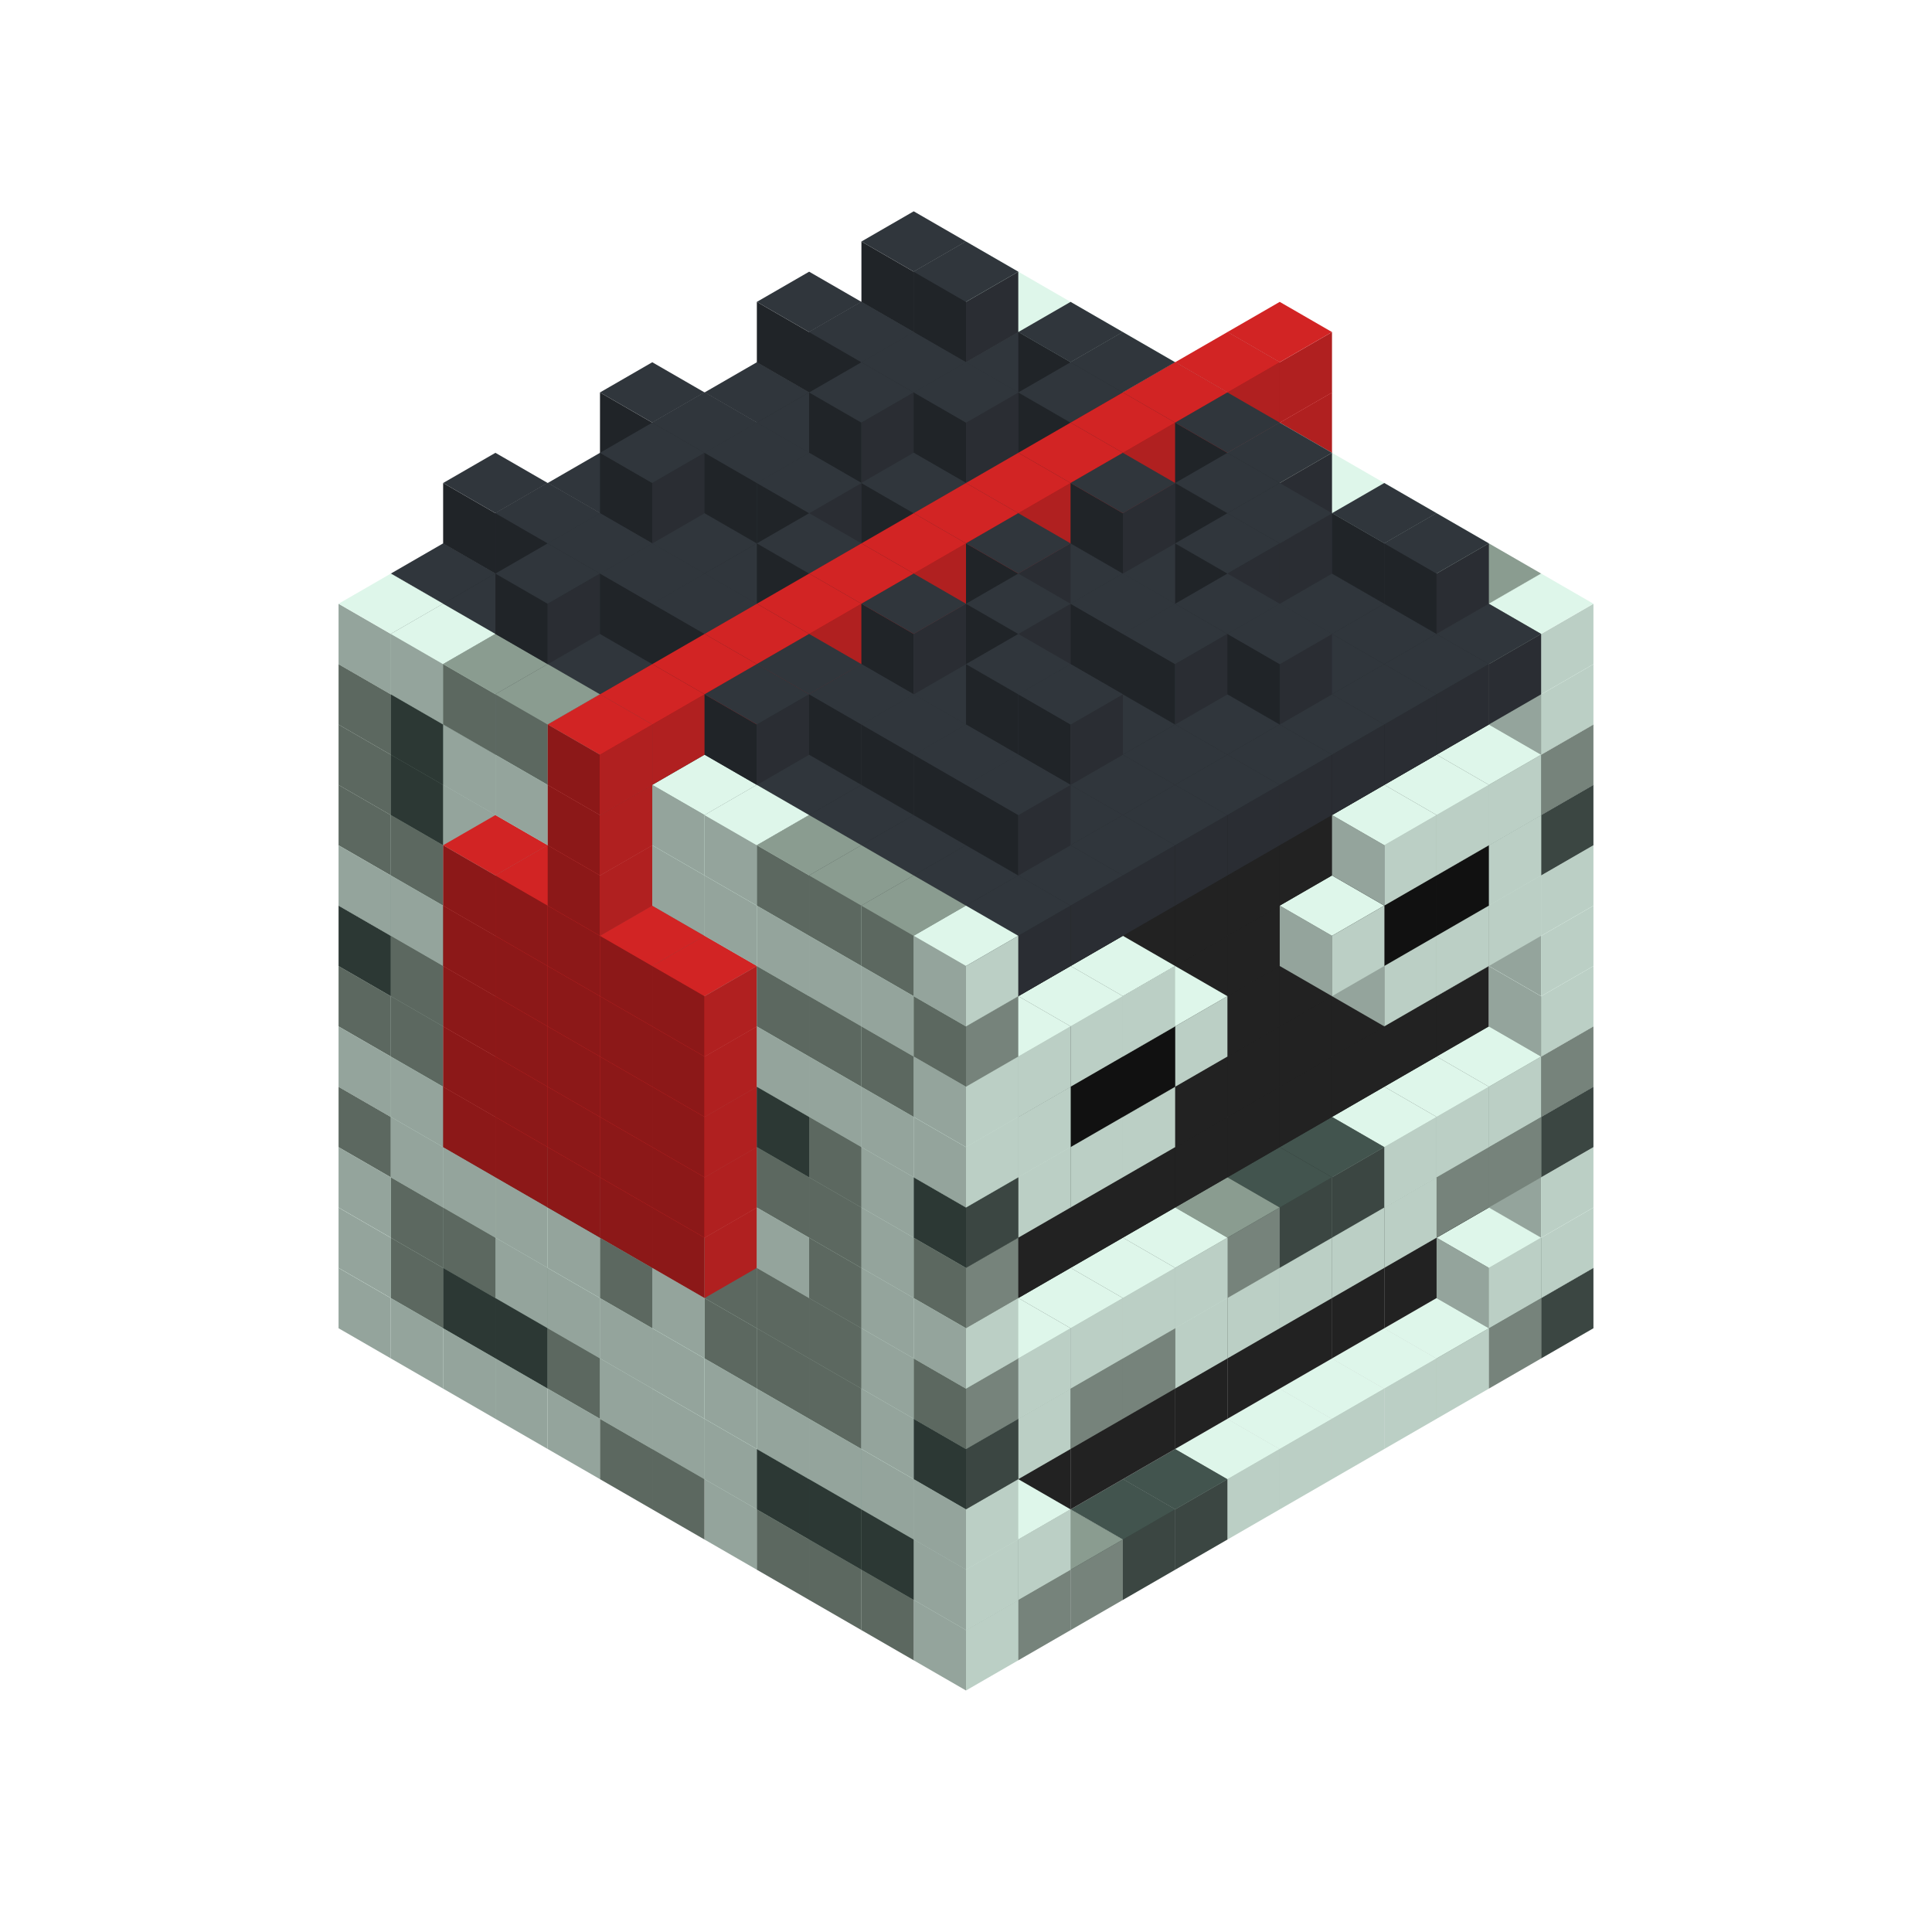 
<svg width='600' height='600' viewBox='4436371 5550000 3200000 3200000' xmlns='http://www.w3.org/2000/svg' xmlns:xlink='http://www.w3.org/1999/xlink'>
<use xlink:href='#v-0x00000062-1' transform='translate(983738,3600000)'/>
<use xlink:href='#v-0x00000062-1' transform='translate(1070341,3650000)'/>
<use xlink:href='#v-0x00000062-1' transform='translate(1156944,3700000)'/>
<use xlink:href='#v-0x00000062-1' transform='translate(1243547,3750000)'/>
<use xlink:href='#v-0x00000062-1' transform='translate(1330150,3800000)'/>
<use xlink:href='#v-0x00000062-4' transform='translate(1416753,3850000)'/>
<use xlink:href='#v-0x00000062-4' transform='translate(1503356,3900000)'/>
<use xlink:href='#v-0x00000062-1' transform='translate(1589959,3950000)'/>
<use xlink:href='#v-0x00000062-4' transform='translate(1676562,4000000)'/>
<use xlink:href='#v-0x00000062-4' transform='translate(1763165,4050000)'/>
<use xlink:href='#v-0x00000062-4' transform='translate(1849768,4100000)'/>
<use xlink:href='#v-0x00000062-5' transform='translate(2889004,3600000)'/>
<use xlink:href='#v-0x00000062-4' transform='translate(2802401,3650000)'/>
<use xlink:href='#v-0x00000062-1' transform='translate(2715798,3700000)'/>
<use xlink:href='#v-0x00000062-1' transform='translate(2629195,3750000)'/>
<use xlink:href='#v-0x00000062-1' transform='translate(2542592,3800000)'/>
<use xlink:href='#v-0x00000062-1' transform='translate(2455989,3850000)'/>
<use xlink:href='#v-0x00000062-1' transform='translate(2369386,3900000)'/>
<use xlink:href='#v-0x00000062-5' transform='translate(2282783,3950000)'/>
<use xlink:href='#v-0x00000062-5' transform='translate(2196180,4000000)'/>
<use xlink:href='#v-0x00000062-4' transform='translate(2109577,4050000)'/>
<use xlink:href='#v-0x00000062-4' transform='translate(2022974,4100000)'/>
<use xlink:href='#v-0x00000062-1' transform='translate(1936371,4150000)'/>
<use xlink:href='#v-0x00000062-1' transform='translate(983738,3500000)'/>
<use xlink:href='#v-0x00000062-4' transform='translate(1070341,3550000)'/>
<use xlink:href='#v-0x00000062-5' transform='translate(1156944,3600000)'/>
<use xlink:href='#v-0x00000062-5' transform='translate(1243547,3650000)'/>
<use xlink:href='#v-0x00000062-4' transform='translate(1330150,3700000)'/>
<use xlink:href='#v-0x00000062-1' transform='translate(1416753,3750000)'/>
<use xlink:href='#v-0x00000062-1' transform='translate(1503356,3800000)'/>
<use xlink:href='#v-0x00000062-1' transform='translate(1589959,3850000)'/>
<use xlink:href='#v-0x00000062-5' transform='translate(1676562,3900000)'/>
<use xlink:href='#v-0x00000062-5' transform='translate(1763165,3950000)'/>
<use xlink:href='#v-0x00000062-2' transform='translate(2715798,3500000)'/>
<use xlink:href='#v-0x00000062-2' transform='translate(2629195,3550000)'/>
<use xlink:href='#v-0x00000062-2' transform='translate(2542592,3600000)'/>
<use xlink:href='#v-0x00000062-2' transform='translate(2455989,3650000)'/>
<use xlink:href='#v-0x00000062-2' transform='translate(2369386,3700000)'/>
<use xlink:href='#v-0x00000062-2' transform='translate(2282783,3750000)'/>
<use xlink:href='#v-0x00000062-2' transform='translate(2196180,3800000)'/>
<use xlink:href='#v-0x00000062-2' transform='translate(2109577,3850000)'/>
<use xlink:href='#v-0x00000062-2' transform='translate(2022974,3900000)'/>
<use xlink:href='#v-0x00000062-2' transform='translate(1936371,3950000)'/>
<use xlink:href='#v-0x00000062-5' transform='translate(1849768,4000000)'/>
<use xlink:href='#v-0x00000062-1' transform='translate(2889004,3500000)'/>
<use xlink:href='#v-0x00000062-1' transform='translate(2802401,3550000)'/>
<use xlink:href='#v-0x00000062-1' transform='translate(2022974,4000000)'/>
<use xlink:href='#v-0x00000062-1' transform='translate(1936371,4050000)'/>
<use xlink:href='#v-0x00000062-1' transform='translate(983738,3400000)'/>
<use xlink:href='#v-0x00000062-4' transform='translate(1070341,3450000)'/>
<use xlink:href='#v-0x00000062-4' transform='translate(1156944,3500000)'/>
<use xlink:href='#v-0x00000062-1' transform='translate(1243547,3550000)'/>
<use xlink:href='#v-0x00000062-1' transform='translate(1330150,3600000)'/>
<use xlink:href='#v-0x00000062-1' transform='translate(1416753,3650000)'/>
<use xlink:href='#v-0x00000062-1' transform='translate(1503356,3700000)'/>
<use xlink:href='#v-0x00000062-1' transform='translate(1589959,3750000)'/>
<use xlink:href='#v-0x00000062-1' transform='translate(1676562,3800000)'/>
<use xlink:href='#v-0x00000062-1' transform='translate(1763165,3850000)'/>
<use xlink:href='#v-0x00000062-2' transform='translate(2715798,3400000)'/>
<use xlink:href='#v-0x00000062-2' transform='translate(2629195,3450000)'/>
<use xlink:href='#v-0x00000062-2' transform='translate(2542592,3500000)'/>
<use xlink:href='#v-0x00000062-2' transform='translate(2455989,3550000)'/>
<use xlink:href='#v-0x00000062-2' transform='translate(2369386,3600000)'/>
<use xlink:href='#v-0x00000062-2' transform='translate(2282783,3650000)'/>
<use xlink:href='#v-0x00000062-2' transform='translate(2196180,3700000)'/>
<use xlink:href='#v-0x00000062-2' transform='translate(2109577,3750000)'/>
<use xlink:href='#v-0x00000062-2' transform='translate(2022974,3800000)'/>
<use xlink:href='#v-0x00000062-2' transform='translate(1936371,3850000)'/>
<use xlink:href='#v-0x00000062-1' transform='translate(1849768,3900000)'/>
<use xlink:href='#v-0x00000062-1' transform='translate(2889004,3400000)'/>
<use xlink:href='#v-0x00000062-1' transform='translate(1936371,3950000)'/>
<use xlink:href='#v-0x00000062-4' transform='translate(983738,3300000)'/>
<use xlink:href='#v-0x00000062-1' transform='translate(1070341,3350000)'/>
<use xlink:href='#v-0x00000062-1' transform='translate(1156944,3400000)'/>
<use xlink:href='#v-0x00000062-1' transform='translate(1243547,3450000)'/>
<use xlink:href='#v-0x00000062-1' transform='translate(1330150,3500000)'/>
<use xlink:href='#v-0x00000062-4' transform='translate(1416753,3550000)'/>
<use xlink:href='#v-0x00000062-1' transform='translate(1503356,3600000)'/>
<use xlink:href='#v-0x00000062-4' transform='translate(1589959,3650000)'/>
<use xlink:href='#v-0x00000062-4' transform='translate(1676562,3700000)'/>
<use xlink:href='#v-0x00000062-4' transform='translate(1763165,3750000)'/>
<use xlink:href='#v-0x00000062-2' transform='translate(2715798,3300000)'/>
<use xlink:href='#v-0x00000062-2' transform='translate(2629195,3350000)'/>
<use xlink:href='#v-0x00000062-2' transform='translate(2542592,3400000)'/>
<use xlink:href='#v-0x00000062-2' transform='translate(2455989,3450000)'/>
<use xlink:href='#v-0x00000062-2' transform='translate(2369386,3500000)'/>
<use xlink:href='#v-0x00000062-2' transform='translate(2282783,3550000)'/>
<use xlink:href='#v-0x00000062-2' transform='translate(2196180,3600000)'/>
<use xlink:href='#v-0x00000062-2' transform='translate(2109577,3650000)'/>
<use xlink:href='#v-0x00000062-2' transform='translate(2022974,3700000)'/>
<use xlink:href='#v-0x00000062-2' transform='translate(1936371,3750000)'/>
<use xlink:href='#v-0x00000062-1' transform='translate(1849768,3800000)'/>
<use xlink:href='#v-0x00000062-5' transform='translate(2889004,3300000)'/>
<use xlink:href='#v-0x00000062-4' transform='translate(2802401,3350000)'/>
<use xlink:href='#v-0x00000062-4' transform='translate(2715798,3400000)'/>
<use xlink:href='#v-0x00000062-1' transform='translate(2629195,3450000)'/>
<use xlink:href='#v-0x00000062-1' transform='translate(2542592,3500000)'/>
<use xlink:href='#v-0x00000062-1' transform='translate(2455989,3550000)'/>
<use xlink:href='#v-0x00000062-1' transform='translate(2369386,3600000)'/>
<use xlink:href='#v-0x00000062-1' transform='translate(2282783,3650000)'/>
<use xlink:href='#v-0x00000062-4' transform='translate(2196180,3700000)'/>
<use xlink:href='#v-0x00000062-4' transform='translate(2109577,3750000)'/>
<use xlink:href='#v-0x00000062-1' transform='translate(2022974,3800000)'/>
<use xlink:href='#v-0x00000062-5' transform='translate(1936371,3850000)'/>
<use xlink:href='#v-0x00000062-1' transform='translate(983738,3200000)'/>
<use xlink:href='#v-0x00000062-1' transform='translate(1070341,3250000)'/>
<use xlink:href='#v-0x00000062-4' transform='translate(1156944,3300000)'/>
<use xlink:href='#v-0x00000062-4' transform='translate(1243547,3350000)'/>
<use xlink:href='#v-0x00000062-5' transform='translate(1330150,3400000)'/>
<use xlink:href='#v-0x00000062-4' transform='translate(1416753,3450000)'/>
<use xlink:href='#v-0x00000062-1' transform='translate(1503356,3500000)'/>
<use xlink:href='#v-0x00000062-4' transform='translate(1589959,3550000)'/>
<use xlink:href='#v-0x00000062-4' transform='translate(1676562,3600000)'/>
<use xlink:href='#v-0x00000062-4' transform='translate(1763165,3650000)'/>
<use xlink:href='#v-0x00000062-2' transform='translate(2715798,3200000)'/>
<use xlink:href='#v-0x00000062-2' transform='translate(2629195,3250000)'/>
<use xlink:href='#v-0x00000062-2' transform='translate(2542592,3300000)'/>
<use xlink:href='#v-0x00000062-2' transform='translate(2455989,3350000)'/>
<use xlink:href='#v-0x00000062-2' transform='translate(2369386,3400000)'/>
<use xlink:href='#v-0x00000062-2' transform='translate(2282783,3450000)'/>
<use xlink:href='#v-0x00000062-2' transform='translate(2196180,3500000)'/>
<use xlink:href='#v-0x00000062-2' transform='translate(2109577,3550000)'/>
<use xlink:href='#v-0x00000062-2' transform='translate(2022974,3600000)'/>
<use xlink:href='#v-0x00000062-2' transform='translate(1936371,3650000)'/>
<use xlink:href='#v-0x00000062-1' transform='translate(1849768,3700000)'/>
<use xlink:href='#v-0x00000062-4' transform='translate(2889004,3200000)'/>
<use xlink:href='#v-0x00000062-1' transform='translate(2802401,3250000)'/>
<use xlink:href='#v-0x00000062-1' transform='translate(2715798,3300000)'/>
<use xlink:href='#v-0x00000062-1' transform='translate(2629195,3350000)'/>
<use xlink:href='#v-0x00000062-5' transform='translate(2542592,3400000)'/>
<use xlink:href='#v-0x00000062-5' transform='translate(2455989,3450000)'/>
<use xlink:href='#v-0x00000062-4' transform='translate(2369386,3500000)'/>
<use xlink:href='#v-0x00000062-1' transform='translate(2282783,3550000)'/>
<use xlink:href='#v-0x00000062-1' transform='translate(2196180,3600000)'/>
<use xlink:href='#v-0x00000062-1' transform='translate(2109577,3650000)'/>
<use xlink:href='#v-0x00000062-1' transform='translate(2022974,3700000)'/>
<use xlink:href='#v-0x00000062-4' transform='translate(1936371,3750000)'/>
<use xlink:href='#v-0x00000062-4' transform='translate(983738,3100000)'/>
<use xlink:href='#v-0x00000062-4' transform='translate(1070341,3150000)'/>
<use xlink:href='#v-0x00000062-1' transform='translate(1156944,3200000)'/>
<use xlink:href='#v-0x00000062-7' transform='translate(2282783,2650000)'/>
<use xlink:href='#v-0x00000062-4' transform='translate(1243547,3250000)'/>
<use xlink:href='#v-0x00000062-7' transform='translate(1156944,3300000)'/>
<use xlink:href='#v-0x00000062-7' transform='translate(2369386,2700000)'/>
<use xlink:href='#v-0x00000062-4' transform='translate(1330150,3300000)'/>
<use xlink:href='#v-0x00000062-7' transform='translate(1243547,3350000)'/>
<use xlink:href='#v-0x00000062-7' transform='translate(2455989,2750000)'/>
<use xlink:href='#v-0x00000062-4' transform='translate(1416753,3350000)'/>
<use xlink:href='#v-0x00000062-7' transform='translate(1330150,3400000)'/>
<use xlink:href='#v-0x00000062-7' transform='translate(2542592,2800000)'/>
<use xlink:href='#v-0x00000062-1' transform='translate(1503356,3400000)'/>
<use xlink:href='#v-0x00000062-7' transform='translate(1416753,3450000)'/>
<use xlink:href='#v-0x00000062-7' transform='translate(2629195,2850000)'/>
<use xlink:href='#v-0x00000062-1' transform='translate(1589959,3450000)'/>
<use xlink:href='#v-0x00000062-7' transform='translate(1503356,3500000)'/>
<use xlink:href='#v-0x00000062-1' transform='translate(1676562,3500000)'/>
<use xlink:href='#v-0x00000062-4' transform='translate(1763165,3550000)'/>
<use xlink:href='#v-0x00000062-2' transform='translate(2715798,3100000)'/>
<use xlink:href='#v-0x00000062-2' transform='translate(2629195,3150000)'/>
<use xlink:href='#v-0x00000062-2' transform='translate(2542592,3200000)'/>
<use xlink:href='#v-0x00000062-2' transform='translate(2455989,3250000)'/>
<use xlink:href='#v-0x00000062-2' transform='translate(2369386,3300000)'/>
<use xlink:href='#v-0x00000062-2' transform='translate(2282783,3350000)'/>
<use xlink:href='#v-0x00000062-2' transform='translate(2196180,3400000)'/>
<use xlink:href='#v-0x00000062-2' transform='translate(2109577,3450000)'/>
<use xlink:href='#v-0x00000062-2' transform='translate(2022974,3500000)'/>
<use xlink:href='#v-0x00000062-2' transform='translate(1936371,3550000)'/>
<use xlink:href='#v-0x00000062-1' transform='translate(1849768,3600000)'/>
<use xlink:href='#v-0x00000062-1' transform='translate(2889004,3100000)'/>
<use xlink:href='#v-0x00000062-1' transform='translate(1936371,3650000)'/>
<use xlink:href='#v-0x00000062-5' transform='translate(983738,3000000)'/>
<use xlink:href='#v-0x00000062-4' transform='translate(1070341,3050000)'/>
<use xlink:href='#v-0x00000062-1' transform='translate(1156944,3100000)'/>
<use xlink:href='#v-0x00000062-7' transform='translate(2282783,2550000)'/>
<use xlink:href='#v-0x00000062-1' transform='translate(1243547,3150000)'/>
<use xlink:href='#v-0x00000062-7' transform='translate(1156944,3200000)'/>
<use xlink:href='#v-0x00000062-7' transform='translate(2369386,2600000)'/>
<use xlink:href='#v-0x00000062-4' transform='translate(1330150,3200000)'/>
<use xlink:href='#v-0x00000062-7' transform='translate(1243547,3250000)'/>
<use xlink:href='#v-0x00000062-7' transform='translate(2455989,2650000)'/>
<use xlink:href='#v-0x00000062-1' transform='translate(1416753,3250000)'/>
<use xlink:href='#v-0x00000062-7' transform='translate(1330150,3300000)'/>
<use xlink:href='#v-0x00000062-7' transform='translate(2542592,2700000)'/>
<use xlink:href='#v-0x00000062-1' transform='translate(1503356,3300000)'/>
<use xlink:href='#v-0x00000062-7' transform='translate(1416753,3350000)'/>
<use xlink:href='#v-0x00000062-7' transform='translate(2629195,2750000)'/>
<use xlink:href='#v-0x00000062-4' transform='translate(1589959,3350000)'/>
<use xlink:href='#v-0x00000062-7' transform='translate(1503356,3400000)'/>
<use xlink:href='#v-0x00000062-4' transform='translate(1676562,3400000)'/>
<use xlink:href='#v-0x00000062-4' transform='translate(1763165,3450000)'/>
<use xlink:href='#v-0x00000062-2' transform='translate(2715798,3000000)'/>
<use xlink:href='#v-0x00000062-2' transform='translate(2629195,3050000)'/>
<use xlink:href='#v-0x00000062-2' transform='translate(2542592,3100000)'/>
<use xlink:href='#v-0x00000062-2' transform='translate(2455989,3150000)'/>
<use xlink:href='#v-0x00000062-2' transform='translate(2369386,3200000)'/>
<use xlink:href='#v-0x00000062-2' transform='translate(2282783,3250000)'/>
<use xlink:href='#v-0x00000062-2' transform='translate(2196180,3300000)'/>
<use xlink:href='#v-0x00000062-2' transform='translate(2109577,3350000)'/>
<use xlink:href='#v-0x00000062-2' transform='translate(2022974,3400000)'/>
<use xlink:href='#v-0x00000062-2' transform='translate(1936371,3450000)'/>
<use xlink:href='#v-0x00000062-1' transform='translate(1849768,3500000)'/>
<use xlink:href='#v-0x00000062-1' transform='translate(2889004,3000000)'/>
<use xlink:href='#v-0x00000062-4' transform='translate(1936371,3550000)'/>
<use xlink:href='#v-0x00000062-1' transform='translate(983738,2900000)'/>
<use xlink:href='#v-0x00000062-1' transform='translate(1070341,2950000)'/>
<use xlink:href='#v-0x00000062-4' transform='translate(1156944,3000000)'/>
<use xlink:href='#v-0x00000062-7' transform='translate(2282783,2450000)'/>
<use xlink:href='#v-0x00000062-1' transform='translate(1243547,3050000)'/>
<use xlink:href='#v-0x00000062-7' transform='translate(1156944,3100000)'/>
<use xlink:href='#v-0x00000062-7' transform='translate(2369386,2500000)'/>
<use xlink:href='#v-0x00000062-1' transform='translate(1330150,3100000)'/>
<use xlink:href='#v-0x00000062-7' transform='translate(1243547,3150000)'/>
<use xlink:href='#v-0x00000062-7' transform='translate(2455989,2550000)'/>
<use xlink:href='#v-0x00000062-1' transform='translate(1416753,3150000)'/>
<use xlink:href='#v-0x00000062-7' transform='translate(1330150,3200000)'/>
<use xlink:href='#v-0x00000062-7' transform='translate(2542592,2600000)'/>
<use xlink:href='#v-0x00000062-1' transform='translate(1503356,3200000)'/>
<use xlink:href='#v-0x00000062-7' transform='translate(1416753,3250000)'/>
<use xlink:href='#v-0x00000062-7' transform='translate(2629195,2650000)'/>
<use xlink:href='#v-0x00000062-4' transform='translate(1589959,3250000)'/>
<use xlink:href='#v-0x00000062-7' transform='translate(1503356,3300000)'/>
<use xlink:href='#v-0x00000062-5' transform='translate(1676562,3300000)'/>
<use xlink:href='#v-0x00000062-4' transform='translate(1763165,3350000)'/>
<use xlink:href='#v-0x00000062-2' transform='translate(2715798,2900000)'/>
<use xlink:href='#v-0x00000062-2' transform='translate(2629195,2950000)'/>
<use xlink:href='#v-0x00000062-2' transform='translate(2542592,3000000)'/>
<use xlink:href='#v-0x00000062-2' transform='translate(2455989,3050000)'/>
<use xlink:href='#v-0x00000062-2' transform='translate(2369386,3100000)'/>
<use xlink:href='#v-0x00000062-2' transform='translate(2282783,3150000)'/>
<use xlink:href='#v-0x00000062-2' transform='translate(2196180,3200000)'/>
<use xlink:href='#v-0x00000062-2' transform='translate(2109577,3250000)'/>
<use xlink:href='#v-0x00000062-2' transform='translate(2022974,3300000)'/>
<use xlink:href='#v-0x00000062-2' transform='translate(1936371,3350000)'/>
<use xlink:href='#v-0x00000062-1' transform='translate(1849768,3400000)'/>
<use xlink:href='#v-0x00000062-1' transform='translate(2889004,2900000)'/>
<use xlink:href='#v-0x00000062-1' transform='translate(2802401,2950000)'/>
<use xlink:href='#v-0x00000062-1' transform='translate(2715798,3000000)'/>
<use xlink:href='#v-0x00000062-1' transform='translate(2629195,3050000)'/>
<use xlink:href='#v-0x00000062-1' transform='translate(2196180,3300000)'/>
<use xlink:href='#v-0x00000062-1' transform='translate(2109577,3350000)'/>
<use xlink:href='#v-0x00000062-1' transform='translate(2022974,3400000)'/>
<use xlink:href='#v-0x00000062-5' transform='translate(1936371,3450000)'/>
<use xlink:href='#v-0x00000062-4' transform='translate(983738,2800000)'/>
<use xlink:href='#v-0x00000062-4' transform='translate(1070341,2850000)'/>
<use xlink:href='#v-0x00000062-1' transform='translate(1156944,2900000)'/>
<use xlink:href='#v-0x00000062-7' transform='translate(2282783,2350000)'/>
<use xlink:href='#v-0x00000062-1' transform='translate(1243547,2950000)'/>
<use xlink:href='#v-0x00000062-7' transform='translate(1156944,3000000)'/>
<use xlink:href='#v-0x00000062-7' transform='translate(2369386,2400000)'/>
<use xlink:href='#v-0x00000062-4' transform='translate(1330150,3000000)'/>
<use xlink:href='#v-0x00000062-7' transform='translate(1243547,3050000)'/>
<use xlink:href='#v-0x00000062-7' transform='translate(2455989,2450000)'/>
<use xlink:href='#v-0x00000062-4' transform='translate(1416753,3050000)'/>
<use xlink:href='#v-0x00000062-7' transform='translate(1330150,3100000)'/>
<use xlink:href='#v-0x00000062-7' transform='translate(2542592,2500000)'/>
<use xlink:href='#v-0x00000062-1' transform='translate(1503356,3100000)'/>
<use xlink:href='#v-0x00000062-7' transform='translate(1416753,3150000)'/>
<use xlink:href='#v-0x00000062-7' transform='translate(2629195,2550000)'/>
<use xlink:href='#v-0x00000062-1' transform='translate(1589959,3150000)'/>
<use xlink:href='#v-0x00000062-7' transform='translate(1503356,3200000)'/>
<use xlink:href='#v-0x00000062-1' transform='translate(1676562,3200000)'/>
<use xlink:href='#v-0x00000062-1' transform='translate(1763165,3250000)'/>
<use xlink:href='#v-0x00000062-2' transform='translate(2715798,2800000)'/>
<use xlink:href='#v-0x00000062-2' transform='translate(2629195,2850000)'/>
<use xlink:href='#v-0x00000062-2' transform='translate(2542592,2900000)'/>
<use xlink:href='#v-0x00000062-2' transform='translate(2455989,2950000)'/>
<use xlink:href='#v-0x00000062-2' transform='translate(2369386,3000000)'/>
<use xlink:href='#v-0x00000062-2' transform='translate(2282783,3050000)'/>
<use xlink:href='#v-0x00000062-2' transform='translate(2196180,3100000)'/>
<use xlink:href='#v-0x00000062-2' transform='translate(2109577,3150000)'/>
<use xlink:href='#v-0x00000062-2' transform='translate(2022974,3200000)'/>
<use xlink:href='#v-0x00000062-2' transform='translate(1936371,3250000)'/>
<use xlink:href='#v-0x00000062-1' transform='translate(1849768,3300000)'/>
<use xlink:href='#v-0x00000062-5' transform='translate(2889004,2800000)'/>
<use xlink:href='#v-0x00000062-1' transform='translate(2802401,2850000)'/>
<use xlink:href='#v-0x00000062-3' transform='translate(2715798,2900000)'/>
<use xlink:href='#v-0x00000062-3' transform='translate(2629195,2950000)'/>
<use xlink:href='#v-0x00000062-1' transform='translate(2542592,3000000)'/>
<use xlink:href='#v-0x00000062-1' transform='translate(2282783,3150000)'/>
<use xlink:href='#v-0x00000062-3' transform='translate(2196180,3200000)'/>
<use xlink:href='#v-0x00000062-3' transform='translate(2109577,3250000)'/>
<use xlink:href='#v-0x00000062-1' transform='translate(2022974,3300000)'/>
<use xlink:href='#v-0x00000062-1' transform='translate(1936371,3350000)'/>
<use xlink:href='#v-0x00000062-4' transform='translate(983738,2700000)'/>
<use xlink:href='#v-0x00000062-5' transform='translate(1070341,2750000)'/>
<use xlink:href='#v-0x00000062-1' transform='translate(1156944,2800000)'/>
<use xlink:href='#v-0x00000062-7' transform='translate(2282783,2250000)'/>
<use xlink:href='#v-0x00000062-1' transform='translate(1243547,2850000)'/>
<use xlink:href='#v-0x00000062-7' transform='translate(1156944,2900000)'/>
<use xlink:href='#v-0x00000062-7' transform='translate(2369386,2300000)'/>
<use xlink:href='#v-0x00000062-5' transform='translate(1330150,2900000)'/>
<use xlink:href='#v-0x00000062-7' transform='translate(1243547,2950000)'/>
<use xlink:href='#v-0x00000062-7' transform='translate(2455989,2350000)'/>
<use xlink:href='#v-0x00000062-4' transform='translate(1416753,2950000)'/>
<use xlink:href='#v-0x00000062-7' transform='translate(1330150,3000000)'/>
<use xlink:href='#v-0x00000062-7' transform='translate(2542592,2400000)'/>
<use xlink:href='#v-0x00000062-4' transform='translate(1503356,3000000)'/>
<use xlink:href='#v-0x00000062-7' transform='translate(1416753,3050000)'/>
<use xlink:href='#v-0x00000062-7' transform='translate(2629195,2450000)'/>
<use xlink:href='#v-0x00000062-1' transform='translate(1589959,3050000)'/>
<use xlink:href='#v-0x00000062-7' transform='translate(1503356,3100000)'/>
<use xlink:href='#v-0x00000062-4' transform='translate(1676562,3100000)'/>
<use xlink:href='#v-0x00000062-4' transform='translate(1763165,3150000)'/>
<use xlink:href='#v-0x00000062-2' transform='translate(2715798,2700000)'/>
<use xlink:href='#v-0x00000062-2' transform='translate(2629195,2750000)'/>
<use xlink:href='#v-0x00000062-2' transform='translate(2542592,2800000)'/>
<use xlink:href='#v-0x00000062-2' transform='translate(2455989,2850000)'/>
<use xlink:href='#v-0x00000062-2' transform='translate(2369386,2900000)'/>
<use xlink:href='#v-0x00000062-2' transform='translate(2282783,2950000)'/>
<use xlink:href='#v-0x00000062-2' transform='translate(2196180,3000000)'/>
<use xlink:href='#v-0x00000062-2' transform='translate(2109577,3050000)'/>
<use xlink:href='#v-0x00000062-2' transform='translate(2022974,3100000)'/>
<use xlink:href='#v-0x00000062-2' transform='translate(1936371,3150000)'/>
<use xlink:href='#v-0x00000062-4' transform='translate(1849768,3200000)'/>
<use xlink:href='#v-0x00000062-4' transform='translate(2889004,2700000)'/>
<use xlink:href='#v-0x00000062-1' transform='translate(2802401,2750000)'/>
<use xlink:href='#v-0x00000062-1' transform='translate(2715798,2800000)'/>
<use xlink:href='#v-0x00000062-1' transform='translate(2629195,2850000)'/>
<use xlink:href='#v-0x00000062-1' transform='translate(2196180,3100000)'/>
<use xlink:href='#v-0x00000062-1' transform='translate(2109577,3150000)'/>
<use xlink:href='#v-0x00000062-1' transform='translate(2022974,3200000)'/>
<use xlink:href='#v-0x00000062-1' transform='translate(1936371,3250000)'/>
<use xlink:href='#v-0x00000062-4' transform='translate(983738,2600000)'/>
<use xlink:href='#v-0x00000062-5' transform='translate(1070341,2650000)'/>
<use xlink:href='#v-0x00000062-1' transform='translate(1156944,2700000)'/>
<use xlink:href='#v-0x00000062-1' transform='translate(1243547,2750000)'/>
<use xlink:href='#v-0x00000062-1' transform='translate(1330150,2800000)'/>
<use xlink:href='#v-0x00000062-7' transform='translate(2455989,2250000)'/>
<use xlink:href='#v-0x00000062-1' transform='translate(1416753,2850000)'/>
<use xlink:href='#v-0x00000062-7' transform='translate(1330150,2900000)'/>
<use xlink:href='#v-0x00000062-1' transform='translate(1503356,2900000)'/>
<use xlink:href='#v-0x00000062-1' transform='translate(1589959,2950000)'/>
<use xlink:href='#v-0x00000062-1' transform='translate(1676562,3000000)'/>
<use xlink:href='#v-0x00000062-1' transform='translate(1763165,3050000)'/>
<use xlink:href='#v-0x00000062-2' transform='translate(2715798,2600000)'/>
<use xlink:href='#v-0x00000062-2' transform='translate(2629195,2650000)'/>
<use xlink:href='#v-0x00000062-2' transform='translate(2542592,2700000)'/>
<use xlink:href='#v-0x00000062-2' transform='translate(2455989,2750000)'/>
<use xlink:href='#v-0x00000062-2' transform='translate(2369386,2800000)'/>
<use xlink:href='#v-0x00000062-2' transform='translate(2282783,2850000)'/>
<use xlink:href='#v-0x00000062-2' transform='translate(2196180,2900000)'/>
<use xlink:href='#v-0x00000062-2' transform='translate(2109577,2950000)'/>
<use xlink:href='#v-0x00000062-2' transform='translate(2022974,3000000)'/>
<use xlink:href='#v-0x00000062-2' transform='translate(1936371,3050000)'/>
<use xlink:href='#v-0x00000062-1' transform='translate(1849768,3100000)'/>
<use xlink:href='#v-0x00000062-1' transform='translate(2889004,2600000)'/>
<use xlink:href='#v-0x00000062-4' transform='translate(1936371,3150000)'/>
<use xlink:href='#v-0x00000062-1' transform='translate(1936371,1950000)'/>
<use xlink:href='#v-0x00000062-6' transform='translate(1849768,2000000)'/>
<use xlink:href='#v-0x00000062-6' transform='translate(1763165,2050000)'/>
<use xlink:href='#v-0x00000062-6' transform='translate(1676562,2100000)'/>
<use xlink:href='#v-0x00000062-6' transform='translate(1589959,2150000)'/>
<use xlink:href='#v-0x00000062-6' transform='translate(1503356,2200000)'/>
<use xlink:href='#v-0x00000062-6' transform='translate(1416753,2250000)'/>
<use xlink:href='#v-0x00000062-6' transform='translate(1330150,2300000)'/>
<use xlink:href='#v-0x00000062-6' transform='translate(1243547,2350000)'/>
<use xlink:href='#v-0x00000062-6' transform='translate(1156944,2400000)'/>
<use xlink:href='#v-0x00000062-6' transform='translate(1070341,2450000)'/>
<use xlink:href='#v-0x00000062-1' transform='translate(983738,2500000)'/>
<use xlink:href='#v-0x00000062-1' transform='translate(2022974,2000000)'/>
<use xlink:href='#v-0x00000062-6' transform='translate(1936371,2050000)'/>
<use xlink:href='#v-0x00000062-6' transform='translate(1849768,2100000)'/>
<use xlink:href='#v-0x00000062-6' transform='translate(1763165,2150000)'/>
<use xlink:href='#v-0x00000062-6' transform='translate(1676562,2200000)'/>
<use xlink:href='#v-0x00000062-6' transform='translate(1589959,2250000)'/>
<use xlink:href='#v-0x00000062-6' transform='translate(1503356,2300000)'/>
<use xlink:href='#v-0x00000062-6' transform='translate(1416753,2350000)'/>
<use xlink:href='#v-0x00000062-6' transform='translate(1330150,2400000)'/>
<use xlink:href='#v-0x00000062-6' transform='translate(1243547,2450000)'/>
<use xlink:href='#v-0x00000062-6' transform='translate(1156944,2500000)'/>
<use xlink:href='#v-0x00000062-1' transform='translate(1070341,2550000)'/>
<use xlink:href='#v-0x00000062-1' transform='translate(2109577,2050000)'/>
<use xlink:href='#v-0x00000062-6' transform='translate(2022974,2100000)'/>
<use xlink:href='#v-0x00000062-6' transform='translate(1936371,2150000)'/>
<use xlink:href='#v-0x00000062-6' transform='translate(1849768,2200000)'/>
<use xlink:href='#v-0x00000062-6' transform='translate(1763165,2250000)'/>
<use xlink:href='#v-0x00000062-6' transform='translate(1676562,2300000)'/>
<use xlink:href='#v-0x00000062-6' transform='translate(1589959,2350000)'/>
<use xlink:href='#v-0x00000062-6' transform='translate(1503356,2400000)'/>
<use xlink:href='#v-0x00000062-6' transform='translate(1416753,2450000)'/>
<use xlink:href='#v-0x00000062-6' transform='translate(1330150,2500000)'/>
<use xlink:href='#v-0x00000062-6' transform='translate(1243547,2550000)'/>
<use xlink:href='#v-0x00000062-4' transform='translate(1156944,2600000)'/>
<use xlink:href='#v-0x00000062-1' transform='translate(2196180,2100000)'/>
<use xlink:href='#v-0x00000062-6' transform='translate(2109577,2150000)'/>
<use xlink:href='#v-0x00000062-6' transform='translate(2022974,2200000)'/>
<use xlink:href='#v-0x00000062-6' transform='translate(1936371,2250000)'/>
<use xlink:href='#v-0x00000062-6' transform='translate(1849768,2300000)'/>
<use xlink:href='#v-0x00000062-6' transform='translate(1763165,2350000)'/>
<use xlink:href='#v-0x00000062-6' transform='translate(1676562,2400000)'/>
<use xlink:href='#v-0x00000062-6' transform='translate(1589959,2450000)'/>
<use xlink:href='#v-0x00000062-6' transform='translate(1503356,2500000)'/>
<use xlink:href='#v-0x00000062-6' transform='translate(1416753,2550000)'/>
<use xlink:href='#v-0x00000062-6' transform='translate(1330150,2600000)'/>
<use xlink:href='#v-0x00000062-4' transform='translate(1243547,2650000)'/>
<use xlink:href='#v-0x00000062-4' transform='translate(2282783,2150000)'/>
<use xlink:href='#v-0x00000062-6' transform='translate(2196180,2200000)'/>
<use xlink:href='#v-0x00000062-6' transform='translate(2109577,2250000)'/>
<use xlink:href='#v-0x00000062-6' transform='translate(2022974,2300000)'/>
<use xlink:href='#v-0x00000062-6' transform='translate(1936371,2350000)'/>
<use xlink:href='#v-0x00000062-6' transform='translate(1849768,2400000)'/>
<use xlink:href='#v-0x00000062-6' transform='translate(1763165,2450000)'/>
<use xlink:href='#v-0x00000062-6' transform='translate(1676562,2500000)'/>
<use xlink:href='#v-0x00000062-6' transform='translate(1589959,2550000)'/>
<use xlink:href='#v-0x00000062-6' transform='translate(1503356,2600000)'/>
<use xlink:href='#v-0x00000062-6' transform='translate(1416753,2650000)'/>
<use xlink:href='#v-0x00000062-4' transform='translate(1330150,2700000)'/>
<use xlink:href='#v-0x00000062-7' transform='translate(2455989,2150000)'/>
<use xlink:href='#v-0x00000062-4' transform='translate(2369386,2200000)'/>
<use xlink:href='#v-0x00000062-6' transform='translate(2282783,2250000)'/>
<use xlink:href='#v-0x00000062-6' transform='translate(2196180,2300000)'/>
<use xlink:href='#v-0x00000062-6' transform='translate(2109577,2350000)'/>
<use xlink:href='#v-0x00000062-6' transform='translate(2022974,2400000)'/>
<use xlink:href='#v-0x00000062-6' transform='translate(1936371,2450000)'/>
<use xlink:href='#v-0x00000062-6' transform='translate(1849768,2500000)'/>
<use xlink:href='#v-0x00000062-6' transform='translate(1763165,2550000)'/>
<use xlink:href='#v-0x00000062-6' transform='translate(1676562,2600000)'/>
<use xlink:href='#v-0x00000062-6' transform='translate(1589959,2650000)'/>
<use xlink:href='#v-0x00000062-6' transform='translate(1503356,2700000)'/>
<use xlink:href='#v-0x00000062-5' transform='translate(1416753,2750000)'/>
<use xlink:href='#v-0x00000062-7' transform='translate(1330150,2800000)'/>
<use xlink:href='#v-0x00000062-1' transform='translate(2455989,2250000)'/>
<use xlink:href='#v-0x00000062-6' transform='translate(2369386,2300000)'/>
<use xlink:href='#v-0x00000062-6' transform='translate(2282783,2350000)'/>
<use xlink:href='#v-0x00000062-6' transform='translate(2196180,2400000)'/>
<use xlink:href='#v-0x00000062-6' transform='translate(2109577,2450000)'/>
<use xlink:href='#v-0x00000062-6' transform='translate(2022974,2500000)'/>
<use xlink:href='#v-0x00000062-6' transform='translate(1936371,2550000)'/>
<use xlink:href='#v-0x00000062-6' transform='translate(1849768,2600000)'/>
<use xlink:href='#v-0x00000062-6' transform='translate(1763165,2650000)'/>
<use xlink:href='#v-0x00000062-6' transform='translate(1676562,2700000)'/>
<use xlink:href='#v-0x00000062-6' transform='translate(1589959,2750000)'/>
<use xlink:href='#v-0x00000062-1' transform='translate(1503356,2800000)'/>
<use xlink:href='#v-0x00000062-1' transform='translate(2542592,2300000)'/>
<use xlink:href='#v-0x00000062-6' transform='translate(2455989,2350000)'/>
<use xlink:href='#v-0x00000062-6' transform='translate(2369386,2400000)'/>
<use xlink:href='#v-0x00000062-6' transform='translate(2282783,2450000)'/>
<use xlink:href='#v-0x00000062-6' transform='translate(2196180,2500000)'/>
<use xlink:href='#v-0x00000062-6' transform='translate(2109577,2550000)'/>
<use xlink:href='#v-0x00000062-6' transform='translate(2022974,2600000)'/>
<use xlink:href='#v-0x00000062-6' transform='translate(1936371,2650000)'/>
<use xlink:href='#v-0x00000062-6' transform='translate(1849768,2700000)'/>
<use xlink:href='#v-0x00000062-6' transform='translate(1763165,2750000)'/>
<use xlink:href='#v-0x00000062-6' transform='translate(1676562,2800000)'/>
<use xlink:href='#v-0x00000062-1' transform='translate(1589959,2850000)'/>
<use xlink:href='#v-0x00000062-1' transform='translate(2629195,2350000)'/>
<use xlink:href='#v-0x00000062-6' transform='translate(2542592,2400000)'/>
<use xlink:href='#v-0x00000062-6' transform='translate(2455989,2450000)'/>
<use xlink:href='#v-0x00000062-6' transform='translate(2369386,2500000)'/>
<use xlink:href='#v-0x00000062-6' transform='translate(2282783,2550000)'/>
<use xlink:href='#v-0x00000062-6' transform='translate(2196180,2600000)'/>
<use xlink:href='#v-0x00000062-6' transform='translate(2109577,2650000)'/>
<use xlink:href='#v-0x00000062-6' transform='translate(2022974,2700000)'/>
<use xlink:href='#v-0x00000062-6' transform='translate(1936371,2750000)'/>
<use xlink:href='#v-0x00000062-6' transform='translate(1849768,2800000)'/>
<use xlink:href='#v-0x00000062-6' transform='translate(1763165,2850000)'/>
<use xlink:href='#v-0x00000062-4' transform='translate(1676562,2900000)'/>
<use xlink:href='#v-0x00000062-1' transform='translate(2715798,2400000)'/>
<use xlink:href='#v-0x00000062-6' transform='translate(2629195,2450000)'/>
<use xlink:href='#v-0x00000062-6' transform='translate(2542592,2500000)'/>
<use xlink:href='#v-0x00000062-6' transform='translate(2455989,2550000)'/>
<use xlink:href='#v-0x00000062-6' transform='translate(2369386,2600000)'/>
<use xlink:href='#v-0x00000062-6' transform='translate(2282783,2650000)'/>
<use xlink:href='#v-0x00000062-6' transform='translate(2196180,2700000)'/>
<use xlink:href='#v-0x00000062-6' transform='translate(2109577,2750000)'/>
<use xlink:href='#v-0x00000062-6' transform='translate(2022974,2800000)'/>
<use xlink:href='#v-0x00000062-6' transform='translate(1936371,2850000)'/>
<use xlink:href='#v-0x00000062-6' transform='translate(1849768,2900000)'/>
<use xlink:href='#v-0x00000062-4' transform='translate(1763165,2950000)'/>
<use xlink:href='#v-0x00000062-4' transform='translate(2802401,2450000)'/>
<use xlink:href='#v-0x00000062-6' transform='translate(2715798,2500000)'/>
<use xlink:href='#v-0x00000062-6' transform='translate(2629195,2550000)'/>
<use xlink:href='#v-0x00000062-6' transform='translate(2542592,2600000)'/>
<use xlink:href='#v-0x00000062-6' transform='translate(2455989,2650000)'/>
<use xlink:href='#v-0x00000062-6' transform='translate(2369386,2700000)'/>
<use xlink:href='#v-0x00000062-6' transform='translate(2282783,2750000)'/>
<use xlink:href='#v-0x00000062-6' transform='translate(2196180,2800000)'/>
<use xlink:href='#v-0x00000062-6' transform='translate(2109577,2850000)'/>
<use xlink:href='#v-0x00000062-6' transform='translate(2022974,2900000)'/>
<use xlink:href='#v-0x00000062-6' transform='translate(1936371,2950000)'/>
<use xlink:href='#v-0x00000062-4' transform='translate(1849768,3000000)'/>
<use xlink:href='#v-0x00000062-1' transform='translate(2889004,2500000)'/>
<use xlink:href='#v-0x00000062-6' transform='translate(2802401,2550000)'/>
<use xlink:href='#v-0x00000062-6' transform='translate(2715798,2600000)'/>
<use xlink:href='#v-0x00000062-6' transform='translate(2629195,2650000)'/>
<use xlink:href='#v-0x00000062-6' transform='translate(2542592,2700000)'/>
<use xlink:href='#v-0x00000062-6' transform='translate(2455989,2750000)'/>
<use xlink:href='#v-0x00000062-6' transform='translate(2369386,2800000)'/>
<use xlink:href='#v-0x00000062-6' transform='translate(2282783,2850000)'/>
<use xlink:href='#v-0x00000062-6' transform='translate(2196180,2900000)'/>
<use xlink:href='#v-0x00000062-6' transform='translate(2109577,2950000)'/>
<use xlink:href='#v-0x00000062-6' transform='translate(2022974,3000000)'/>
<use xlink:href='#v-0x00000062-1' transform='translate(1936371,3050000)'/>
<use xlink:href='#v-0x00000062-6' transform='translate(1849768,1900000)'/>
<use xlink:href='#v-0x00000062-6' transform='translate(1676562,2000000)'/>
<use xlink:href='#v-0x00000062-6' transform='translate(1416753,2150000)'/>
<use xlink:href='#v-0x00000062-6' transform='translate(1156944,2300000)'/>
<use xlink:href='#v-0x00000062-6' transform='translate(1936371,1950000)'/>
<use xlink:href='#v-0x00000062-6' transform='translate(1763165,2050000)'/>
<use xlink:href='#v-0x00000062-6' transform='translate(1503356,2200000)'/>
<use xlink:href='#v-0x00000062-6' transform='translate(1416753,2250000)'/>
<use xlink:href='#v-0x00000062-6' transform='translate(1243547,2350000)'/>
<use xlink:href='#v-0x00000062-6' transform='translate(1849768,2100000)'/>
<use xlink:href='#v-0x00000062-6' transform='translate(1763165,2150000)'/>
<use xlink:href='#v-0x00000062-6' transform='translate(1589959,2250000)'/>
<use xlink:href='#v-0x00000062-6' transform='translate(1330150,2400000)'/>
<use xlink:href='#v-0x00000062-6' transform='translate(1243547,2450000)'/>
<use xlink:href='#v-0x00000062-6' transform='translate(2109577,2050000)'/>
<use xlink:href='#v-0x00000062-6' transform='translate(1936371,2150000)'/>
<use xlink:href='#v-0x00000062-6' transform='translate(1676562,2300000)'/>
<use xlink:href='#v-0x00000062-6' transform='translate(1416753,2450000)'/>
<use xlink:href='#v-0x00000062-6' transform='translate(2196180,2100000)'/>
<use xlink:href='#v-0x00000062-6' transform='translate(2109577,2150000)'/>
<use xlink:href='#v-0x00000062-6' transform='translate(1849768,2300000)'/>
<use xlink:href='#v-0x00000062-6' transform='translate(1676562,2400000)'/>
<use xlink:href='#v-0x00000062-6' transform='translate(1503356,2500000)'/>
<use xlink:href='#v-0x00000062-7' transform='translate(2455989,2050000)'/>
<use xlink:href='#v-0x00000062-7' transform='translate(2369386,2100000)'/>
<use xlink:href='#v-0x00000062-7' transform='translate(2282783,2150000)'/>
<use xlink:href='#v-0x00000062-7' transform='translate(2196180,2200000)'/>
<use xlink:href='#v-0x00000062-7' transform='translate(2109577,2250000)'/>
<use xlink:href='#v-0x00000062-7' transform='translate(2022974,2300000)'/>
<use xlink:href='#v-0x00000062-7' transform='translate(1936371,2350000)'/>
<use xlink:href='#v-0x00000062-7' transform='translate(1849768,2400000)'/>
<use xlink:href='#v-0x00000062-7' transform='translate(1763165,2450000)'/>
<use xlink:href='#v-0x00000062-7' transform='translate(1676562,2500000)'/>
<use xlink:href='#v-0x00000062-7' transform='translate(1589959,2550000)'/>
<use xlink:href='#v-0x00000062-7' transform='translate(1503356,2600000)'/>
<use xlink:href='#v-0x00000062-7' transform='translate(1416753,2650000)'/>
<use xlink:href='#v-0x00000062-7' transform='translate(1330150,2700000)'/>
<use xlink:href='#v-0x00000062-6' transform='translate(2369386,2200000)'/>
<use xlink:href='#v-0x00000062-6' transform='translate(2196180,2300000)'/>
<use xlink:href='#v-0x00000062-6' transform='translate(2022974,2400000)'/>
<use xlink:href='#v-0x00000062-6' transform='translate(1849768,2500000)'/>
<use xlink:href='#v-0x00000062-6' transform='translate(1676562,2600000)'/>
<use xlink:href='#v-0x00000062-6' transform='translate(1589959,2650000)'/>
<use xlink:href='#v-0x00000062-6' transform='translate(2455989,2250000)'/>
<use xlink:href='#v-0x00000062-6' transform='translate(2369386,2300000)'/>
<use xlink:href='#v-0x00000062-6' transform='translate(2022974,2500000)'/>
<use xlink:href='#v-0x00000062-6' transform='translate(1763165,2650000)'/>
<use xlink:href='#v-0x00000062-6' transform='translate(2455989,2350000)'/>
<use xlink:href='#v-0x00000062-6' transform='translate(2369386,2400000)'/>
<use xlink:href='#v-0x00000062-6' transform='translate(2196180,2500000)'/>
<use xlink:href='#v-0x00000062-6' transform='translate(2022974,2600000)'/>
<use xlink:href='#v-0x00000062-6' transform='translate(1849768,2700000)'/>
<use xlink:href='#v-0x00000062-6' transform='translate(2629195,2350000)'/>
<use xlink:href='#v-0x00000062-6' transform='translate(2369386,2500000)'/>
<use xlink:href='#v-0x00000062-6' transform='translate(2282783,2550000)'/>
<use xlink:href='#v-0x00000062-6' transform='translate(2109577,2650000)'/>
<use xlink:href='#v-0x00000062-6' transform='translate(1936371,2750000)'/>
<use xlink:href='#v-0x00000062-6' transform='translate(2715798,2400000)'/>
<use xlink:href='#v-0x00000062-6' transform='translate(2455989,2550000)'/>
<use xlink:href='#v-0x00000062-6' transform='translate(2022974,2800000)'/>
<defs>
<g id='v-0x00000062-1'>
<polygon points='4100000,4100000 4100000,4200000 4013397,4150000 4013397,4050000' fill='#94a49c'/>
<polygon points='4100000,4100000 4100000,4200000 4186602,4150000 4186602,4050000' fill='#bbcfc5'/>
<polygon points='4100000,4100000 4013397,4050000 4100000,4000000 4186602,4050000' fill='#def6ea'/>
</g>
<g id='v-0x00000062-2'>
<polygon points='4100000,4100000 4100000,4200000 4013397,4150000 4013397,4050000' fill='#181818'/>
<polygon points='4100000,4100000 4100000,4200000 4186602,4150000 4186602,4050000' fill='#222222'/>
<polygon points='4100000,4100000 4013397,4050000 4100000,4000000 4186602,4050000' fill='#242424'/>
</g>
<g id='v-0x00000062-3'>
<polygon points='4100000,4100000 4100000,4200000 4013397,4150000 4013397,4050000' fill='#0c0c0c'/>
<polygon points='4100000,4100000 4100000,4200000 4186602,4150000 4186602,4050000' fill='#111111'/>
<polygon points='4100000,4100000 4013397,4050000 4100000,4000000 4186602,4050000' fill='#121212'/>
</g>
<g id='v-0x00000062-4'>
<polygon points='4100000,4100000 4100000,4200000 4013397,4150000 4013397,4050000' fill='#5c6860'/>
<polygon points='4100000,4100000 4100000,4200000 4186602,4150000 4186602,4050000' fill='#76837b'/>
<polygon points='4100000,4100000 4013397,4050000 4100000,4000000 4186602,4050000' fill='#8a9c90'/>
</g>
<g id='v-0x00000062-5'>
<polygon points='4100000,4100000 4100000,4200000 4013397,4150000 4013397,4050000' fill='#2c3834'/>
<polygon points='4100000,4100000 4100000,4200000 4186602,4150000 4186602,4050000' fill='#3b4642'/>
<polygon points='4100000,4100000 4013397,4050000 4100000,4000000 4186602,4050000' fill='#42544e'/>
</g>
<g id='v-0x00000062-6'>
<polygon points='4100000,4100000 4100000,4200000 4013397,4150000 4013397,4050000' fill='#202428'/>
<polygon points='4100000,4100000 4100000,4200000 4186602,4150000 4186602,4050000' fill='#2a2d33'/>
<polygon points='4100000,4100000 4013397,4050000 4100000,4000000 4186602,4050000' fill='#30363c'/>
</g>
<g id='v-0x00000062-7'>
<polygon points='4100000,4100000 4100000,4200000 4013397,4150000 4013397,4050000' fill='#8c1818'/>
<polygon points='4100000,4100000 4100000,4200000 4186602,4150000 4186602,4050000' fill='#b02020'/>
<polygon points='4100000,4100000 4013397,4050000 4100000,4000000 4186602,4050000' fill='#d22424'/>
</g>
</defs>
</svg>
